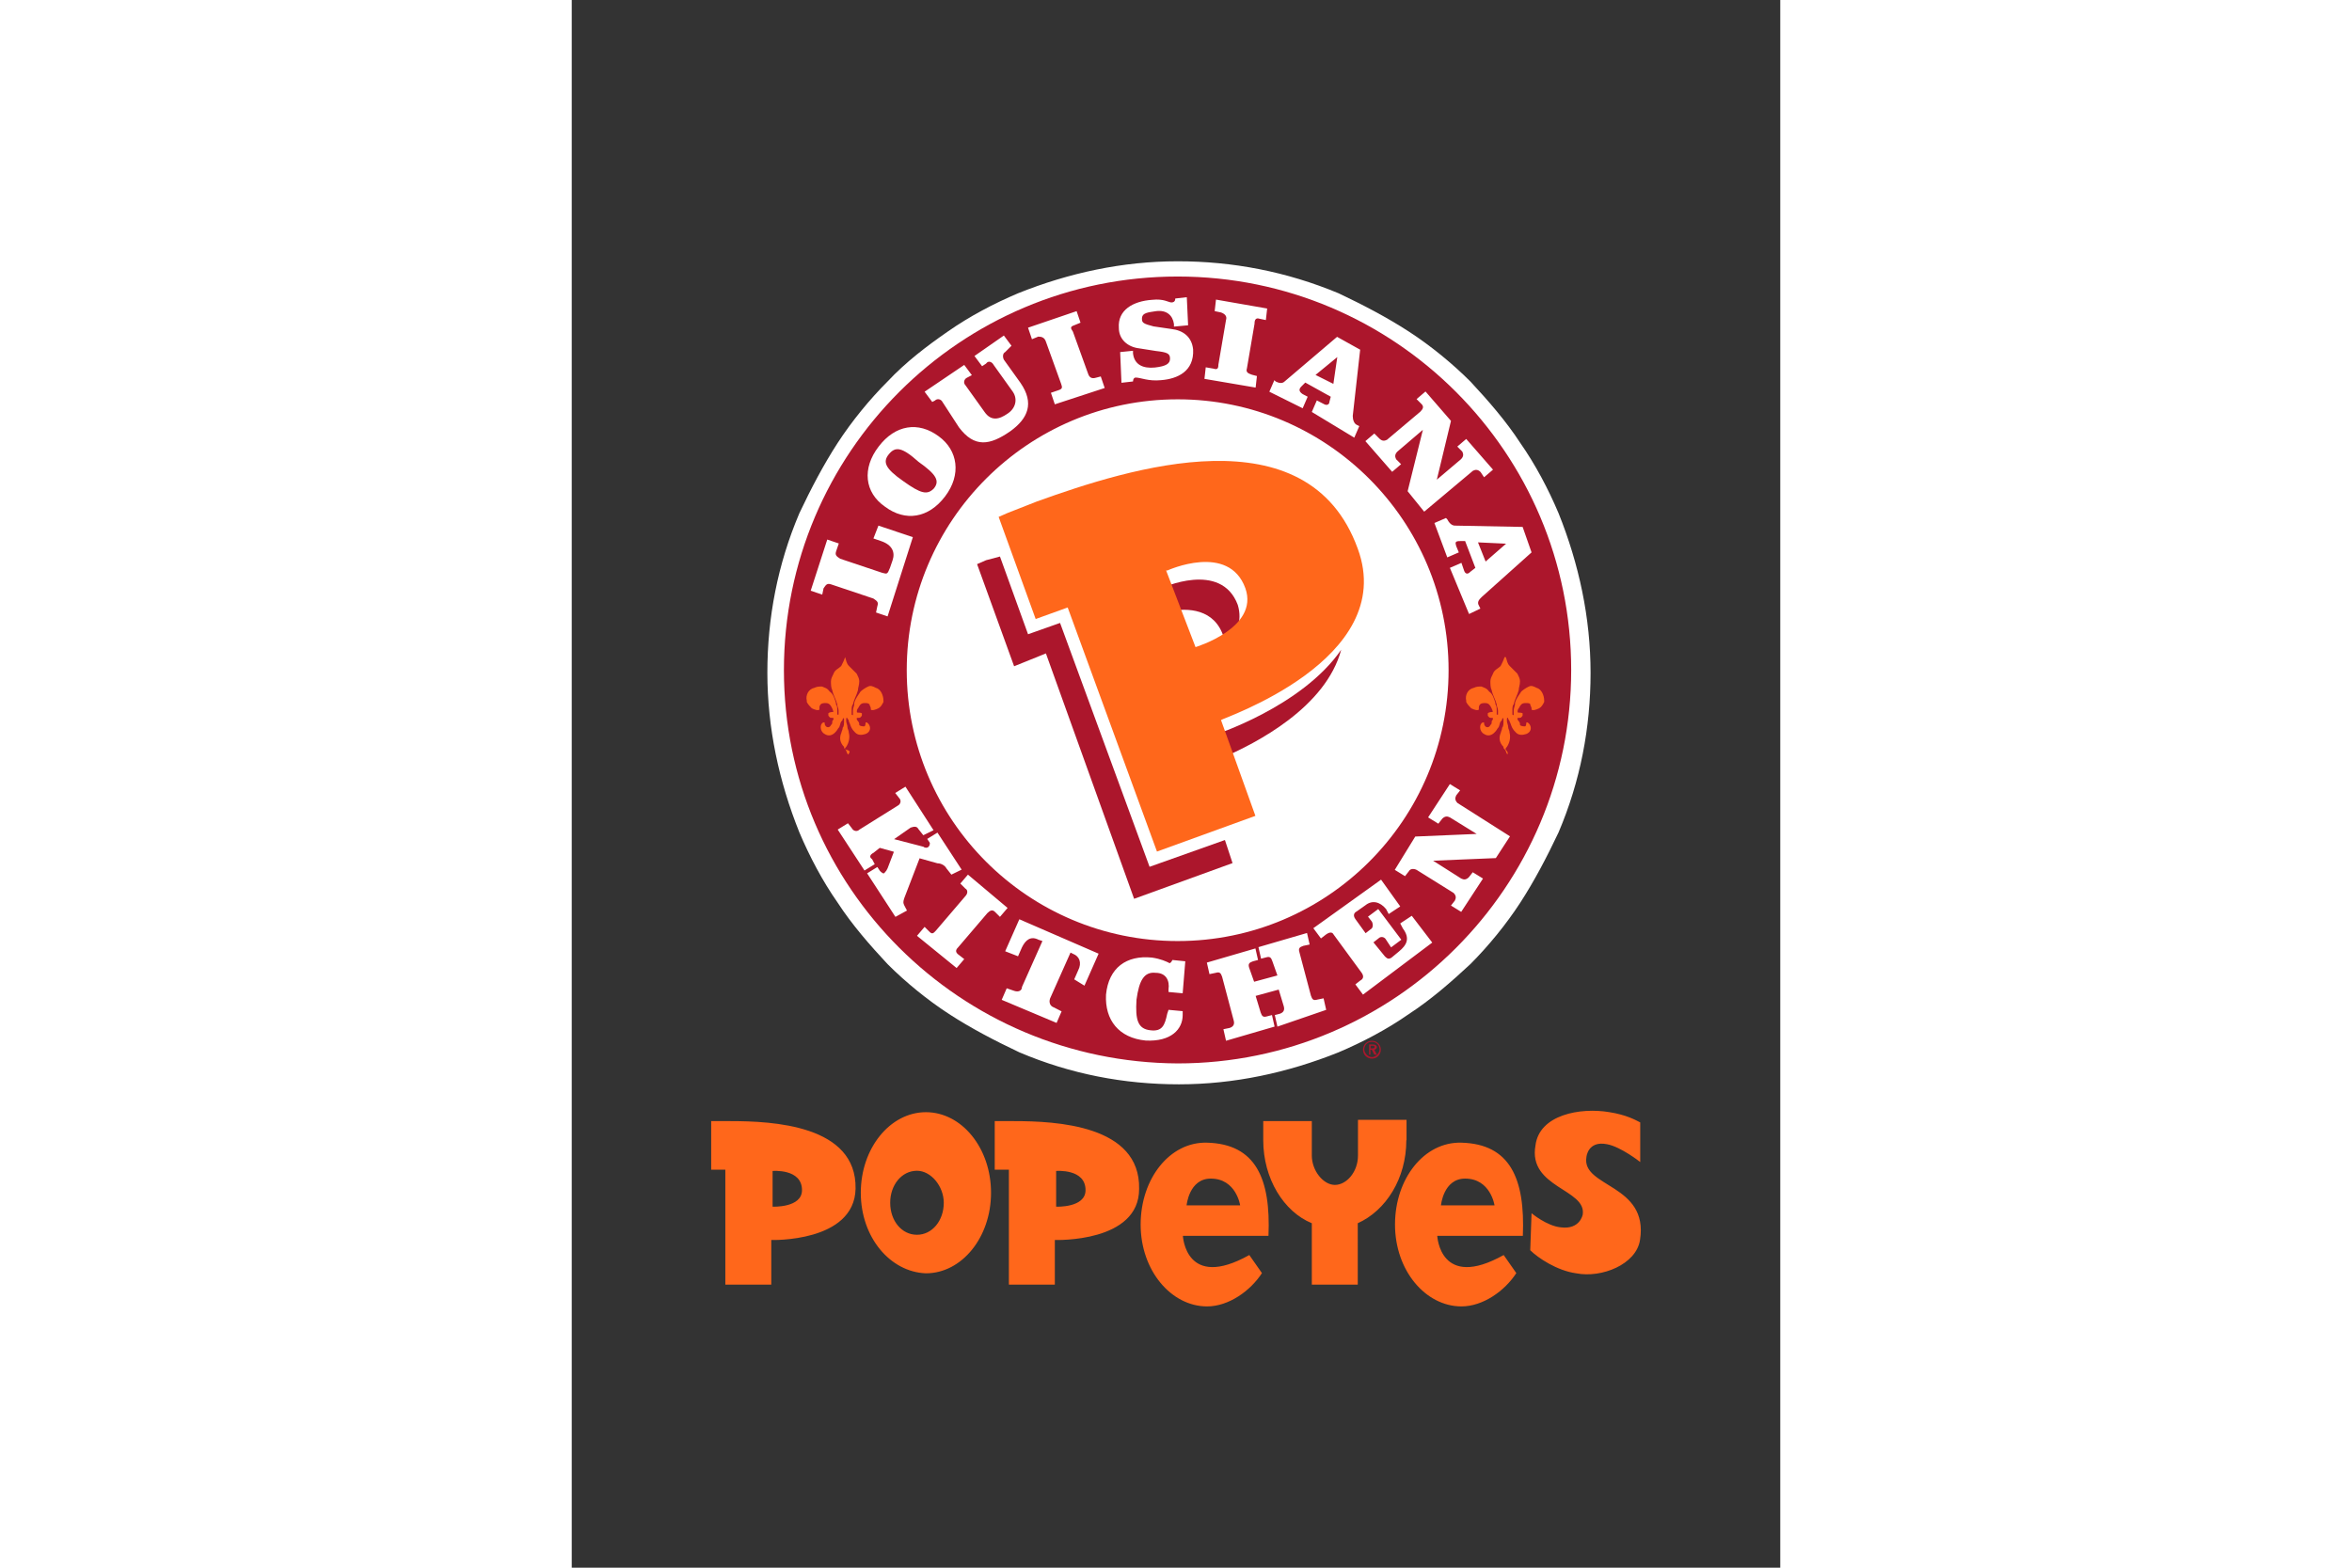 <svg xmlns="http://www.w3.org/2000/svg" height="800" width="1200" viewBox="-64.031 -120 554.935 720"><rect x="-64.031" y="-120" width="554.935" height="720" fill="#333333" stroke="none"/><path d="M212.4 325.1c75.1 0 136.1-61 136.1-136.1s-61-136.1-136.1-136.1S76.3 113.9 76.3 189s61.6 136.1 136.1 136.1" fill="#FFF"/><path d="M93.3 187.8c0-66.9 54-120.3 120.3-120.3 66.9 0 120.3 54 120.3 120.3 0 66.9-54 120.3-120.3 120.3-66.3.6-120.3-54-120.3-120.3m-63.4 0c0 101.5 82.7 184.3 184.3 184.3 101.6 0 184.3-82.7 184.3-184.3 0-101.6-82.8-184.3-184.3-184.3-101.5 0-184.3 82.8-184.3 184.3" fill="#AC162C"/><path d="M214.2 304.5c-15.8 0-31.1-2.9-45.2-9.4-13.5-5.9-26.4-14.1-37-25.2-10.6-11.1-19.4-23.5-25.2-37-6.5-14.7-9.4-29.3-9.4-45.2 0-15.9 2.9-31.1 9.4-45.2 5.9-13.5 14.1-26.4 25.2-37 11.1-10.6 23.5-19.4 37-25.2 14.7-6.5 29.3-9.4 45.2-9.4 15.9 0 31.1 2.9 45.2 9.4 13.5 5.9 26.4 14.1 37 25.2 10.6 10.6 19.4 23.5 25.2 37 6.5 14.7 9.4 29.3 9.4 45.2 0 15.9-2.9 31.1-9.4 45.2-5.9 13.5-14.1 26.4-25.2 37-10.6 10.6-23.5 19.4-37 25.2-14.1 5.9-29.4 9.4-45.2 9.4m0-241.1c-68.7 0-124.4 55.7-124.4 124.4s55.7 124.4 124.4 124.4 124.4-55.7 124.4-124.4S282.8 63.4 214.2 63.4M33.4 187.8C33.4 88 114.4 7 214.2 7 314 7 394.9 88 394.9 187.7c0 99.7-81 180.7-180.7 180.7-99.8-.5-180.8-80.9-180.8-180.6M214.2 0c-25.2 0-49.9 5.3-73.3 14.7-11.1 4.7-22.3 10.6-32.3 17.6-9.4 6.5-19.4 14.1-27.6 22.9-8.2 8.2-16.4 18.2-22.9 28.2s-12.3 21.1-17.6 32.3c-10 23.5-14.7 48.1-14.7 73.3 0 25.2 5.3 49.9 14.7 73.3 4.7 11.1 10.6 22.3 17.6 32.3 6.5 10 14.7 19.4 22.9 28.2 8.2 8.2 18.2 16.4 28.2 22.9s21.1 12.3 32.3 17.6c23.5 10 48.1 14.7 73.3 14.7 25.2 0 49.9-5.3 73.3-14.7 11.1-4.7 22.3-10.6 32.3-17.6 10-6.5 19.4-14.7 28.2-22.9 8.2-8.2 16.4-18.2 22.9-28.2s12.3-21.1 17.6-32.3c10-23.5 14.7-48.1 14.7-73.3 0-25.2-5.3-49.9-14.7-73.3-4.7-11.1-10.6-22.3-17.6-32.3-6.5-10-14.7-19.4-22.9-28.2-8.2-8.2-18.2-16.4-28.2-22.9S299.3 20 288.1 14.7C264.1 4.7 239.4 0 214.2 0" fill="#FFF"/><path d="M81 163.1l-5.3-1.8.6-2.9c.6-1.8 0-2.3-1.8-3.5l-19.4-6.5c-1.8-.6-2.3 0-3.5 1.8l-.6 2.9-5.3-1.8 7.6-23.5 5.3 1.8-1.2 3.5c-.6 1.8 0 2.3 1.8 3.5l19.4 6.5c2.3.6 2.3.6 3.5-2.3l1.2-3.5c1.2-3.5 0-7-5.3-8.8l-3.5-1.2 2.3-5.9 15.8 5.3L81 163.1m26.4-55.1c-7.6 10-18.2 11.7-27.6 4.7-9.4-6.5-10.6-17.6-2.9-27.6 7.6-10 18.2-11.7 27.6-4.7 8.8 6.4 10.5 17.6 2.9 27.6M81.6 88.6c-2.9 3.5-1.8 6.5 6.5 12.3 8.2 5.9 11.1 6.5 14.1 3.5 2.9-3.5 1.2-6.5-7-12.3-7.8-7-10.7-7-13.6-3.5zM135 41.7c-1.2.6-1.2 2.3-.6 3.5l7.6 10.6c6.5 9.4 3.5 16.4-4.7 22.3-9.4 6.5-16.4 7.6-23.5-1.8l-7.6-11.7c-.6-1.2-2.3-1.8-3.5-.6l-1.2.6-3.5-4.7 18.2-12.3 3.5 4.7-2.3 1.2c-1.2.6-1.8 2.3-.6 3.5l8.8 12.3c2.9 4.1 6.5 3.5 10.6.6 3.5-2.3 4.7-6.5 2.3-10l-8.8-12.3c-.6-1.2-2.3-2.3-3.5-.6l-1.8 1.2-3.5-4.7 13.5-9.4 3.5 4.7-2.9 2.9m22.8 24l-1.8-5.3 3.5-1.2c1.8-.6 1.8-1.2 1.2-2.9l-7-19.4c-.6-1.8-1.8-2.3-3.5-2.3l-2.9 1.2-1.8-5.3 22.3-7.6 1.8 5.3-2.9 1.2c-1.8.6-1.8 1.2-.6 2.9l7 19.4c.6 1.8 1.8 2.3 3.5 1.8l2.3-.6 1.8 5.3-22.9 7.5m48.8-11.1c-5.9.6-9.4-1.2-11.7-1.2-.6 0-1.2.6-1.2 1.8l-5.3.6-.6-14.1 5.9-.6v1.2c.6 5.3 4.7 7 10 6.5 5.3-.6 7-1.8 7-4.1s-1.2-2.9-6.5-3.5l-7.6-1.2c-5.3-.6-9.4-4.1-9.4-9.4-.6-8.2 6.5-12.3 15.3-12.9 5.3-.6 7.6 1.2 8.8 1.2 1.2 0 1.8-.6 1.8-1.8l5.3-.6.6 12.9-6.5.6v-1.2c-.6-4.1-3.5-6.5-8.2-5.9-3.5.6-6.5.6-6.5 3.5 0 1.8.6 2.3 5.3 3.5l8.2 1.2c5.3.6 9.4 3.5 10 9.4.5 10-7.1 13.5-14.7 14.1m19.9-.6l.6-5.3 3.5.6c1.8.6 2.3 0 2.3-1.8l3.5-20.5c.6-1.8-.6-2.9-2.3-3.5l-2.9-.6.6-5.3 23.5 4.1-.6 5.3-2.9-.6c-1.8-.6-2.3.6-2.3 2.3L246 49.2c-.6 1.8.6 2.3 2.3 2.9l2.3.6-.6 5.3-23.5-4m49.3 15.2l2.3-5.3 3.5 1.8c1.2.6 2.3 0 2.3-1.2l.6-2.3-11.7-6.5-1.8 1.8c-1.2 1.2-1.2 2.3.6 3.5l2.3 1.2-2.3 5.3-15.3-7.6 2.3-5.3.6.6c1.2.6 2.9 1.2 4.1 0l24.1-20.5 10.6 5.9-3.4 30.4c0 1.8.6 3.5 1.8 4.1l1.2.6-2.3 5.3-19.5-11.8M287.5 44l-10 8.2 8.2 4.1zm65.8 52.8c-1.2-1.2-2.3-1.2-3.5-.6L327.4 115l-7.6-9.4 7-28.2-11.7 10c-1.2 1.2-1.2 2.3-.6 3.5l2.3 2.3-4.1 3.5-12.3-14.1 4.1-3.5 2.3 2.3c1.2 1.2 2.3 1.2 3.5.6l15.3-12.9c1.2-1.2 1.8-2.3.6-3.5l-2.3-2.3 4.1-3.5 11.7 13.5-6.5 27 11.1-9.4c1.2-1.2 1.2-2.3.6-3.5l-2.3-2.3 4.1-3.5L359 95.7l-4.1 3.5-1.6-2.4m-14.1 44l5.3-2.3 1.2 3.5c.6 1.8 1.8 1.8 2.9.6l2.3-1.8-4.7-12.3h-2.3c-2.3 0-2.3.6-1.8 2.3l1.2 2.9-5.3 2.3-5.9-15.8 5.3-2.3.6.6c.6 1.2 1.8 2.9 3.5 2.9l31.1.6 4.1 11.7-22.9 20.5c-1.2 1.2-2.3 2.3-1.2 4.1l.6 1.2-5.2 2.5-8.8-21.2m25.8-11.1l-12.9-.6 3.5 8.8zM71.6 281.1l4.7-2.9 1.2 1.8c.6.6 1.8 1.8 2.3.6.6-.6.6-.6 1.2-1.8l2.9-7.6-6.5-1.8-2.9 2.3c-1.2.6-2.3 1.8-.6 2.9l1.2 2.3-4.7 2.9L58.1 261l4.7-2.9 1.8 2.3c.6 1.2 2.3 1.8 3.5.6l17.6-11c1.2-.6 1.8-2.3.6-3.5l-1.8-2.3 4.7-2.9 12.9 20-4.7 2.3-2.3-2.9c-.6-1.2-1.8-1.2-3.5-.6l-7.6 5.3 13.5 3.5c.6.6 1.8.6 2.3 0 .6-.6.6-1.2.6-1.8l-1.2-1.8 4.7-2.9 11.1 17-4.7 2.3-2.3-2.9c-.6-1.2-2.3-2.3-4.1-2.3l-8.2-2.3-7 18.2c-.6 1.8-.6 2.3 0 3.5l1.2 2.3-5.3 2.9-13-20m22.9 28.7l3.5-4.1 2.3 2.3c1.2 1.2 1.8.6 2.9-.6l13.5-15.8c1.2-1.2 1.2-2.9 0-3.5l-2.3-2.3 3.5-4.1 18.2 15.3-3.5 4.1-2.3-2.3c-1.2-1.2-2.3-.6-3.5.6l-13.5 15.8c-1.2 1.2-1.2 2.3.6 3.5l2.3 1.8-3.5 4.1-18.2-14.8m72.2 20l1.8-4.1c1.8-3.5.6-6.5-2.3-7.6l-1.2-.6-9.4 21.1c-.6 1.8 0 3.5 1.8 4.1l3.5 1.8-2.3 5.3-25.2-10.6 2.3-5.3 3.5 1.2c1.8.6 3.5 0 3.5-1.8l9.4-21.1-1.8-.6c-3.5-1.8-5.9 0-7.6 3.5l-1.8 4.1-5.9-2.3 6.5-14.7 36.4 15.8-6.5 14.7-4.7-2.9m32.8 28.1c-12.3-1.2-18.8-9.4-18.2-21.1 1.2-12.3 9.4-18.2 21.1-17 4.1.6 6.5 1.8 7.6 2.3.6.6 1.2 0 1.8-1.2l5.9.6-1.2 14.7-6.5-.6v-1.2c.6-4.1-1.2-7.6-5.9-7.6-5.3-.6-7.6 3.5-8.8 12.3-.6 9.4.6 13.5 6.5 14.1 5.3.6 6.5-2.3 7.6-7.6l.6-1.8 6.5.6v1.8c0 6.5-5.3 12.3-17 11.7m60.5-6.4l-1.2-5.3 2.3-.6c1.8-.6 2.3-1.8 1.8-3.5l-2.3-7.6-10.6 2.9 2.3 7.6c.6 1.8 1.2 2.3 2.9 1.8l2.3-.6 1.2 5.3-22.3 6.5-1.2-5.3 2.9-.6c1.8-.6 2.3-1.8 1.8-3.5l-5.3-20c-.6-1.8-1.2-2.3-2.9-1.8l-2.9.6-1.2-5.3 22.3-6.5 1.2 5.3-2.3.6c-1.8.6-2.3 1.2-1.8 2.9l2.3 6.5L260 328l-2.3-6.5c-.6-1.8-1.2-2.3-2.9-1.8l-2.3.6-1.2-5.3 22.3-6.5 1.2 5.3-2.9.6c-1.8.6-2.3 1.2-1.8 2.9l5.3 20c.6 1.8 1.2 2.3 2.9 1.8l2.9-.6 1.2 5.3-22.4 7.7m39.3-14.7l-3.5-4.7 2.3-1.8c1.2-.6 1.8-1.8.6-3.5l-12.9-17.6c-.6-1.2-1.8-1.2-3.5 0L280 311l-3.5-4.7 31.1-22.3 8.8 12.3-5.3 3.5-1.2-2.3c-2.9-3.5-6.5-4.1-9.4-1.8l-4.1 2.9c-1.2.6-1.8 1.8-.6 3.5l4.7 6.5 2.3-1.8c1.2-.6 1.2-2.3.6-3.5l-1.8-2.3 4.7-3.5 10.6 14.1-4.7 3.5-2.3-3.5c-.6-1.2-2.3-1.8-3.5-.6l-2.3 1.8 5.3 6.5c1.2 1.2 1.8 1.2 2.9.6l3.5-2.9c3.5-2.9 5.3-5.9 1.8-10.6l-1.2-2.3 5.3-3.5 9.4 12.3-31.8 23.9m42.8-91.5c-.6 1.2-.6 2.3.6 3.5l24.1 15.3-6.5 10-28.8 1.2 12.9 8.2c1.2.6 2.3.6 3.5-.6l1.8-2.3 4.7 2.9-10 15.3-4.7-2.9 1.8-2.3c.6-1.2.6-2.3-.6-3.5l-17-10.6c-1.2-.6-2.9-.6-3.5.6l-1.8 2.3-4.7-2.9 9.4-15.3 28.2-1.2-12.3-7.6c-1.2-.6-2.3-.6-3.5.6l-1.8 2.3-4.7-2.9 10-15.3 4.7 2.9-1.8 2.3" fill="#FFF"/><path d="M230.6 217.7l3.5 10.6c16.4-7 48.1-23.5 55.2-49.9-18.2 26.4-58.7 39.3-58.7 39.3m-24-67.5l3.5 10.6c8.8-1.8 21.1-1.2 25.2 11.7.6 1.2.6 2.3.6 3.5 5.3-4.1 8.2-10.6 5.9-18.2-7.7-20.5-35.2-7.6-35.2-7.6m-46.4 15.9l-14.7 5.2-12.9-35.7-6.4 1.7-4.1 1.8 17 46.9 14.6-5.9 40.5 112.7 45.2-16.4-3.5-10.6-34.6 12.3-41.1-112" fill="#AC162C"/><path d="M234.1 210.7l15.8 44-45.2 16.4-41-112.1-14.7 5.3-17-46.9 4.1-1.8 13.5-5.3C191.9 95.1 274 68.7 296.9 132c18.8 51.1-62.8 78.1-62.8 78.7m-11.7-33.5s29.3-8.8 22.9-27c-7.6-21.1-35.8-8.2-35.8-8.2h-.6zM62.8 226.5s0-.6 0 0c-.6-.6-.6-1.8-1.2-2.3-.6-.6-.6-.6-.6-1.2-1.8-1.8-2.3-4.1-1.2-6.5 0-.6.6-1.2.6-2.3.6-.6.6-1.8.6-2.9v-1.2c0-.6-.6 0-.6 0 0 .6 0 .6-.6 1.2s-.6 2.3-1.2 2.9c-.6.6-.6 1.2-1.8 2.3-1.2 1.2-2.9 1.8-4.7.6-2.3-1.2-2.3-4.7-.6-5.3h.6c0 .6 0 1.2.6 1.8.6.6 1.8.6 2.3-.6.6-.6.6-.6.6-1.8.6-.6.6-1.2.6-1.2 0-.6-1.2 0-1.8-.6-.6-.6-.6-.6-.6-1.2v-.6c.6-.6 1.8-.6 2.3-.6 0 0 0-.6-.6-1.8-.6-1.2-1.2-2.3-2.9-2.3-.6 0-1.8 0-2.3.6-.6.6-.6 1.2-.6 1.8v.6c-.6.6-2.3 0-3.5-.6-.6-.6-1.8-1.8-2.3-2.9v-.6c-.6-2.3.6-5.3 3.5-5.9 1.2-.6 2.3-.6 3.5-.6 1.2.6 2.3.6 3.5 2.3 1.8 1.2 2.3 3.5 2.9 5.3v.6c.6.6.6 1.8.6 2.9v1.8h.6v-1.8c0-1.2-.6-1.8-.6-2.9-.6-2.3-1.8-4.1-2.3-6.5-.6-1.2-.6-2.9-.6-4.1 0-1.2.6-2.3 1.2-3.5.6-1.8 2.3-2.3 3.5-3.5.6-1.2 1.2-2.3 1.8-4.1.6 1.8.6 2.9 1.8 4.1l3.5 3.5c.6 1.2 1.2 2.3 1.2 3.5 0 1.8-.6 2.9-.6 4.1-.6 2.3-1.8 4.1-2.3 6.5-.6.6-.6 1.8-.6 2.9v1.8s.6.6.6 0v-1.8c0-1.2.6-2.3.6-2.9v-.6c.6-2.3 1.8-3.5 2.9-5.3.6-.6 2.3-1.8 3.5-2.3 1.2-.6 2.3 0 3.5.6 2.3.6 3.5 3.5 3.5 5.9v.6c-.6 1.2-1.2 2.3-2.3 2.9-1.2.6-2.9 1.2-3.5.6v-.6c0-.6-.6-1.2-.6-1.8-.6-.6-1.2-.6-2.3-.6-1.8 0-2.3 1.2-2.9 2.3-.6.6-.6 1.2-.6 1.8 0 .6 1.2 0 2.3.6v.6c0 .6 0 .6-.6 1.2s-1.8 0-1.8.6c0 0 0 .6.6 1.2s.6 1.2.6 1.8c.6.6 1.8.6 2.3.6.5 0 .6-1.2.6-1.8h.6c1.8 1.2 2.3 4.1-.6 5.3-1.8.6-3.5.6-4.7-.6-.6-.6-1.2-1.2-1.8-2.3-.6-1.2-.6-1.8-1.2-2.9 0-.6 0-.6-.6-1.2 0-.6-.6-.6-.6 0v1.2c0 .6.6 1.8.6 2.9 0 .6.6 1.2.6 2.3.6 2.3 0 4.7-1.2 6.5-.6.6-.6.6-.6 1.2 2.6.5 2.6 1.1 1.4 2.3.6-.6.6 0 0 0m302.8 0s0-.6 0 0c-.6-.6-.6-1.8-1.2-2.3-.6-.6-.6-.6-.6-1.2-1.8-1.8-2.3-4.1-1.2-6.5 0-.6.6-1.2.6-2.3.6-.6.6-1.8.6-2.9v-1.2c0-.6-.6 0-.6 0 0 .6 0 .6-.6 1.2s-.6 2.3-1.2 2.9c-.6.6-.6 1.2-1.8 2.3-1.2 1.2-2.9 1.8-4.7.6-2.3-1.2-2.3-4.7-.6-5.3h.6c0 .6 0 1.2.6 1.8.6.6 1.8.6 2.3-.6.6-.6.6-.6.6-1.8.6-.6.6-1.2.6-1.2 0-.6-1.2 0-1.8-.6-.6-.6-.6-.6-.6-1.2v-.6c.6-.6 1.8-.6 2.3-.6 0 0 0-.6-.6-1.8-.6-1.2-1.2-2.3-2.9-2.3-.6 0-1.8 0-2.3.6-.6.6-.6 1.2-.6 1.8v.6c-.6.6-2.3 0-3.5-.6-.6-.6-1.8-1.8-2.3-2.9v-.6c-.6-2.3.6-5.3 3.5-5.9 1.2-.6 2.3-.6 3.5-.6 1.2.6 2.3.6 3.5 2.3 1.8 1.2 2.3 3.5 2.9 5.3v.6c.6.6.6 1.8.6 2.9v1.8h.6v-1.8c0-1.2-.6-1.8-.6-2.9-.6-2.3-1.8-4.1-2.3-6.5-.6-1.2-.6-2.9-.6-4.1 0-1.2.6-2.3 1.2-3.5.6-1.8 2.3-2.3 3.5-3.5.6-1.2 1.2-2.3 1.8-4.1h.6c.6 1.8.6 2.9 1.8 4.1l3.5 3.5c.6 1.2 1.2 2.3 1.2 3.5 0 1.8-.6 2.9-.6 4.1-.6 2.3-1.8 4.1-2.3 6.5-.6.6-.6 1.8-.6 2.9v1.8s.6.6.6 0v-1.8c0-1.2.6-2.3.6-2.9v-.6c.6-2.3 1.8-3.5 2.9-5.3.6-.6 2.3-1.8 3.5-2.3 1.2-.6 2.3 0 3.5.6 2.3.6 3.5 3.5 3.5 5.9v.6c-.6 1.2-1.2 2.3-2.3 2.9-1.2.6-2.9 1.2-3.5.6v-.6c0-.6-.6-1.2-.6-1.8 0-.6-1.2-.6-2.3-.6-1.8 0-2.3 1.2-2.9 2.3-.6.6-.6 1.2-.6 1.8 0 .6 1.2 0 2.3.6v.6c0 .6 0 .6-.6 1.2s-1.8 0-1.8.6c0 0 0 .6.6 1.2s.6 1.2.6 1.8c.6.6 1.8.6 2.3.6.5 0 .6-1.2.6-1.8h.6c1.8 1.2 2.3 4.1-.6 5.3-1.8.6-3.5.6-4.7-.6-.6-.6-1.2-1.2-1.8-2.3-.6-1.2-.6-1.8-1.2-2.9 0-.6-.6-.6-.6-1.2s-.6-.6-.6 0v1.2c0 .6.6 1.8.6 2.9 0 .6.6 1.2.6 2.3.6 2.3 0 4.7-1.2 6.5-.6.6-.6.6-.6 1.2.2.5 1.4 1.1.8 2.3.6-.6 0 0 0 0m-46.4 177.2c0 17.6-9.4 32.3-22.3 38.1V470h-21.1v-28.2c-12.9-5.3-22.3-20.5-22.3-38.1v-8.8h22.3v15.8c0 7 5.3 13.5 10.6 13.5s10.6-5.9 10.6-13.5v-16.4h22.3v9.4M68.7 427.8c0-20.5 13.5-37 29.9-37s29.9 16.4 29.9 37-13.5 37-29.9 37c-16.4-.6-29.9-16.5-29.9-37m25.8 19.3c7 0 12.3-6.5 12.3-14.7 0-7.6-5.9-14.7-12.3-14.7-7 0-12.3 6.5-12.3 14.7s5.2 14.7 12.3 14.7m281.6 7.1c3.5 3.5 12.3 9.4 21.1 10.6 11.7 2.3 27.6-4.1 29.3-15.3 4.1-25.8-27-24.1-24.6-38.1 0 0 .6-7.6 9.4-5.9 6.5 1.2 15.3 8.2 15.3 8.2v-18.2c-2.3-1.2-6.5-3.5-14.1-4.7-13.5-2.3-32.3 1.2-34 15.3-3.5 19.4 23.5 20 21.7 31.7 0 0-1.2 7-10 5.9-6.5-.6-13.5-6.5-13.5-6.5l-.6 17m-348.5-4.7V470H6.5v-52.8H0v-22.3h8.8c19.4 0 58.1 1.8 57.5 31.1-.6 24.7-38.7 23.5-38.7 23.5m.6-15.3s13.5.6 13.5-7.6c0-10-13.5-8.8-13.5-8.8zm129.6 15.3V470h-21.1v-52.8h-6.5v-22.3h8.8c19.4 0 58.1 1.8 57.5 31.1.1 24.7-38.1 23.5-38.7 23.5m.6-15.3s13.5.6 13.5-7.6c0-10-13.5-8.8-13.5-8.8zm84.5-.6s-1.8-12.3-13.5-12.3c-10 0-11.1 12.3-11.1 12.3h24.6m10 31.1c-5.3 8.2-15.3 15.3-25.2 15.3-16.4 0-30.5-16.4-30.5-37.6 0-21.2 13.5-38.1 30.5-37.6 22.3.6 29.3 16.4 28.2 42.8h-39.3s1.2 25.2 30.5 8.8zm106.8-31.1s-1.8-12.3-13.5-12.3c-10 0-11.1 12.3-11.1 12.3h24.6m10 31.1c-5.3 8.2-15.3 15.3-25.2 15.3-16.4 0-30.5-16.4-30.5-37.6 0-21.2 13.5-38.1 30.5-37.6 22.3.6 29.3 16.4 28.2 42.8h-39.3s1.2 25.2 30.5 8.8z" fill="#FF671B"/><path d="M417.2 453.6h-.6v1.2h.6c.6 0 .6 0 .6-.6.6-.6.6-.6-.6-.6m1.2 3.5l-1.2-1.8h-.6v1.8h-.6v-4.7h1.8c1.2 0 1.8.6 1.8 1.2s-.6 1.2-1.2 1.2zm-1.2-5.9c-2.3 0-3.5 1.8-3.5 3.5 0 2.3 1.8 3.5 3.5 3.5 2.3 0 3.5-1.8 3.5-3.5s-1.7-3.5-3.5-3.5m0 7.7c-2.3 0-3.5-1.8-3.5-4.1s1.8-3.5 3.5-3.5c1.8 0 4.1 1.8 4.1 3.5 0 2.3-1.7 4.1-4.1 4.1" fill="#FF671B"/><path d="M303.4 360.3h-.6v1.2h.6c.6 0 1.2 0 1.2-.6-.1-.6-.1-.6-1.2-.6m1.1 4.1l-1.2-2.3h-.6v2.3h-.6v-4.7h1.8c1.2 0 1.8.6 1.8 1.2s-.6 1.2-1.2 1.2l1.2 2.3h-1.2zm-1.1-5.9c-2.3 0-3.5 1.8-3.5 3.5s1.8 3.5 3.5 3.5 3.5-1.8 3.5-3.5-1.2-3.5-3.5-3.5m0 7.7c-2.3 0-4.1-1.8-4.1-4.1s1.8-4.1 4.1-4.1 4.1 1.8 4.1 4.1-1.8 4.1-4.1 4.1" fill="#AC162C"/></svg>